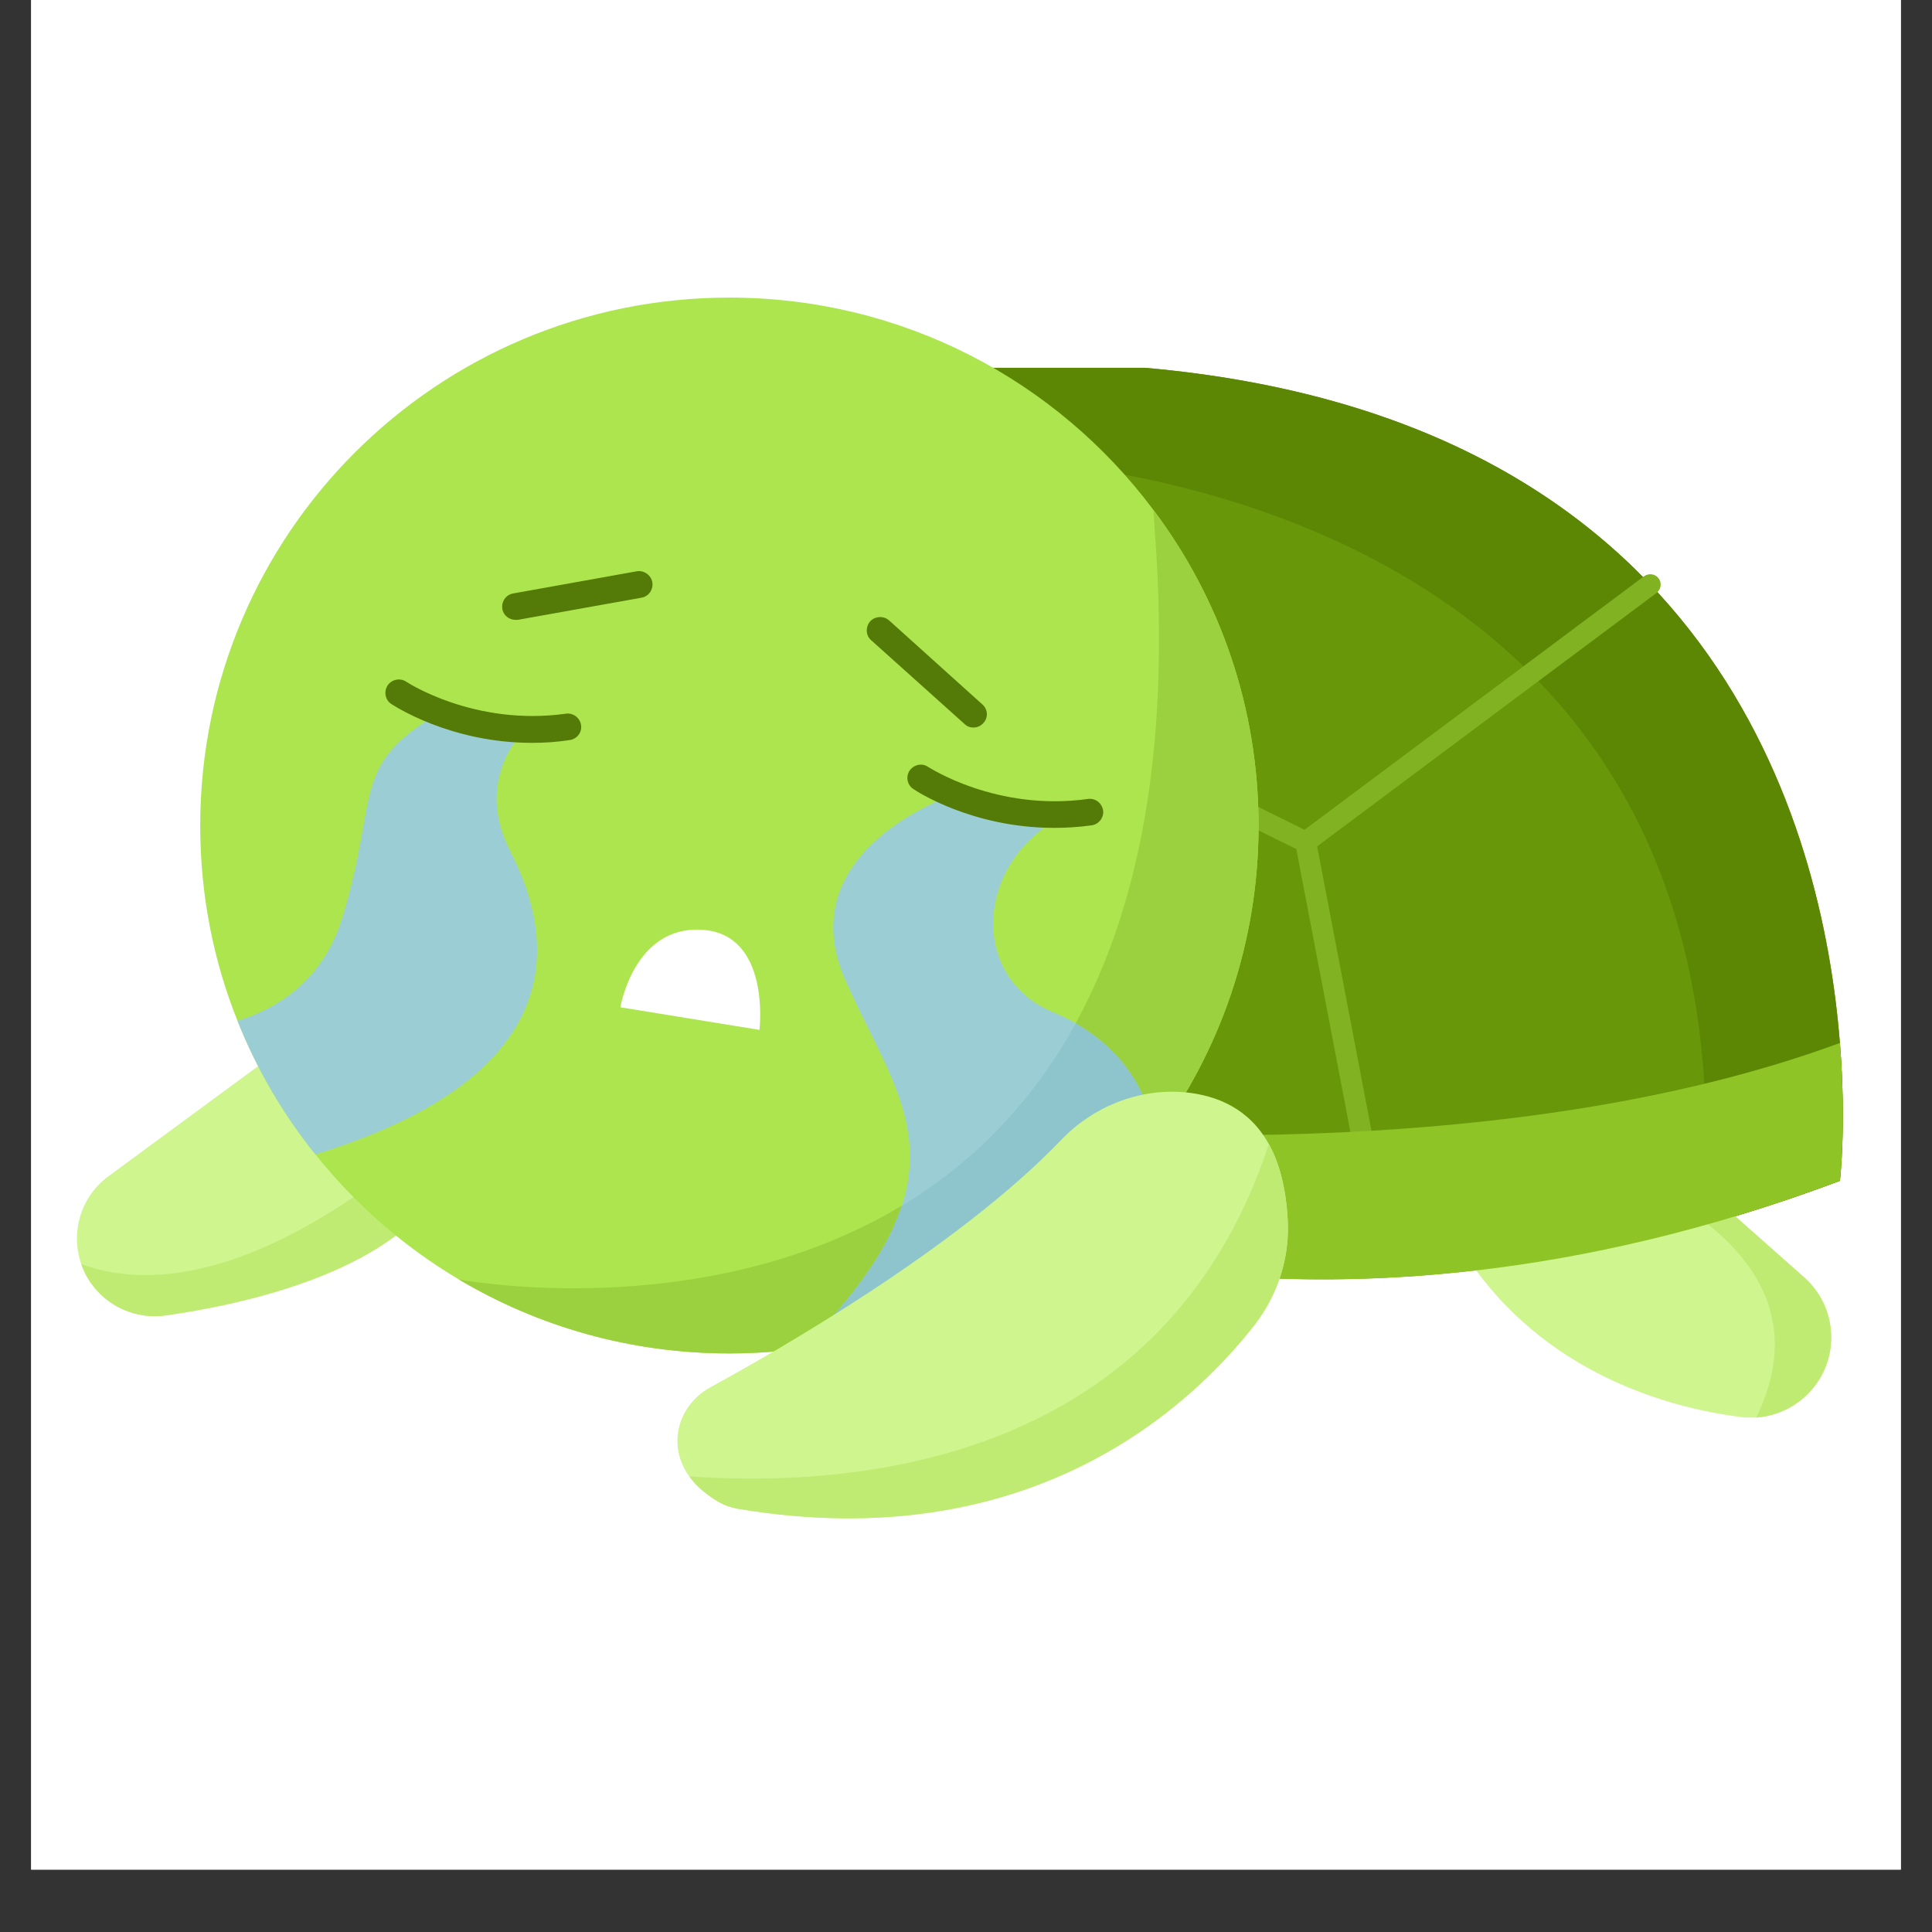 <svg xmlns="http://www.w3.org/2000/svg" xmlns:xlink="http://www.w3.org/1999/xlink" width="40" zoomAndPan="magnify" viewBox="0 0 30 30" height="40" preserveAspectRatio="xMidYMid meet" version="1.0"><rect x="0" y="0" width="30" height="30" fill="#333333" stroke="none"/><defs><clipPath id="5a764ee6c4"><path d="M 0.484 0 L 29.516 0 L 29.516 29.031 L 0.484 29.031 Z M 0.484 0 " clip-rule="nonzero"/></clipPath><clipPath id="1ea477aaba"><path d="M 9 5 L 28.668 5 L 28.668 20 L 9 20 Z M 9 5 " clip-rule="nonzero"/></clipPath><clipPath id="eb21f5c897"><path d="M 13 5 L 28.668 5 L 28.668 19 L 13 19 Z M 13 5 " clip-rule="nonzero"/></clipPath><clipPath id="833306e385"><path d="M 22 18 L 28.668 18 L 28.668 23 L 22 23 Z M 22 18 " clip-rule="nonzero"/></clipPath><clipPath id="6920e05916"><path d="M 25 18 L 28.668 18 L 28.668 23 L 25 23 Z M 25 18 " clip-rule="nonzero"/></clipPath><clipPath id="d0fe4a00fd"><path d="M 14 16 L 28.668 16 L 28.668 20 L 14 20 Z M 14 16 " clip-rule="nonzero"/></clipPath><clipPath id="cb6b591896"><path d="M 1.09 15 L 7 15 L 7 21 L 1.09 21 Z M 1.09 15 " clip-rule="nonzero"/></clipPath><clipPath id="84085e9bd7"><path d="M 1.09 17 L 7 17 L 7 21 L 1.09 21 Z M 1.09 17 " clip-rule="nonzero"/></clipPath><clipPath id="59b527a815"><path d="M 3 4.605 L 20 4.605 L 20 22 L 3 22 Z M 3 4.605 " clip-rule="nonzero"/></clipPath></defs><g clip-path="url(#5a764ee6c4)"><path fill="#ffffff" d="M 0.484 0 L 29.516 0 L 29.516 29.031 L 0.484 29.031 Z M 0.484 0 " fill-opacity="1" fill-rule="nonzero"/><path fill="#ffffff" d="M 0.484 0 L 29.516 0 L 29.516 29.031 L 0.484 29.031 Z M 0.484 0 " fill-opacity="1" fill-rule="nonzero"/></g><g clip-path="url(#1ea477aaba)"><path fill="#689709" d="M 28.57 18.336 C 27.902 18.586 27.25 18.801 26.621 18.98 C 19.492 21.023 14.75 18.887 14.75 18.887 L 15.074 17.477 L 9.633 5.711 L 17.777 5.711 C 26.602 6.492 28.301 12.801 28.57 16.195 C 28.672 17.473 28.57 18.336 28.57 18.336 Z M 28.57 18.336 " fill-opacity="1" fill-rule="nonzero"/></g><g clip-path="url(#eb21f5c897)"><path fill="#5c8704" d="M 28.57 18.336 C 27.902 18.586 27.25 18.801 26.621 18.98 C 26.551 18.516 26.504 17.945 26.484 17.27 C 26.277 10.031 20.602 7.953 17.398 7.359 C 15.871 6.738 14.539 6.188 13.43 5.711 L 17.777 5.711 C 26.602 6.492 28.301 12.801 28.57 16.195 C 28.672 17.473 28.57 18.336 28.57 18.336 Z M 28.57 18.336 " fill-opacity="1" fill-rule="nonzero"/></g><g clip-path="url(#833306e385)"><path fill="#cff58e" d="M 28.137 21.574 C 27.918 21.832 27.602 21.988 27.27 22.012 C 27.242 22.012 27.219 22.012 27.191 22.012 C 27.141 22.012 27.086 22.012 27.035 22.004 C 25.977 21.871 23.961 21.359 22.734 19.453 L 25.484 18.344 L 25.926 18.168 L 26.773 18.734 L 28.016 19.836 C 28.523 20.285 28.578 21.059 28.137 21.574 Z M 28.137 21.574 " fill-opacity="1" fill-rule="nonzero"/></g><g clip-path="url(#6920e05916)"><path fill="#bfeb73" d="M 28.137 21.574 C 27.918 21.832 27.602 21.988 27.27 22.012 C 27.762 21.004 27.836 19.672 25.766 18.508 C 25.664 18.453 25.57 18.398 25.484 18.344 L 25.926 18.168 L 26.773 18.734 L 28.016 19.836 C 28.523 20.285 28.578 21.059 28.137 21.574 Z M 28.137 21.574 " fill-opacity="1" fill-rule="nonzero"/></g><path fill="#81b222" d="M 21.133 17.73 C 21.055 17.73 20.988 17.676 20.973 17.598 L 20.129 13.184 L 17.637 11.953 C 17.555 11.91 17.523 11.816 17.562 11.734 C 17.602 11.656 17.699 11.621 17.781 11.66 L 20.348 12.93 C 20.391 12.953 20.422 12.996 20.434 13.043 L 21.293 17.539 C 21.309 17.625 21.25 17.711 21.164 17.727 C 21.152 17.727 21.145 17.73 21.133 17.73 Z M 21.133 17.73 " fill-opacity="1" fill-rule="nonzero"/><path fill="#81b222" d="M 20.273 13.234 C 20.227 13.234 20.176 13.215 20.145 13.172 C 20.09 13.102 20.105 13 20.176 12.945 L 25.527 8.949 C 25.602 8.895 25.703 8.91 25.754 8.98 C 25.809 9.051 25.793 9.152 25.723 9.207 L 20.371 13.203 C 20.344 13.227 20.309 13.234 20.273 13.234 Z M 20.273 13.234 " fill-opacity="1" fill-rule="nonzero"/><g clip-path="url(#d0fe4a00fd)"><path fill="#8ec426" d="M 28.57 18.336 C 20.371 21.422 14.75 18.887 14.75 18.887 L 15.074 17.477 C 18.133 17.723 23.992 17.883 28.57 16.195 C 28.672 17.473 28.57 18.336 28.57 18.336 Z M 28.57 18.336 " fill-opacity="1" fill-rule="nonzero"/></g><g clip-path="url(#cb6b591896)"><path fill="#cff58e" d="M 6.832 18.469 C 6.012 19.758 3.816 20.25 2.574 20.426 C 2.52 20.434 2.461 20.438 2.402 20.438 C 1.945 20.438 1.523 20.18 1.316 19.762 C 1.297 19.719 1.277 19.676 1.262 19.629 C 1.09 19.137 1.254 18.578 1.688 18.262 L 4.773 15.992 L 6.395 17.945 Z M 6.832 18.469 " fill-opacity="1" fill-rule="nonzero"/></g><g clip-path="url(#84085e9bd7)"><path fill="#bfeb73" d="M 6.832 18.469 C 6.012 19.758 3.816 20.25 2.574 20.426 C 2.52 20.434 2.461 20.438 2.402 20.438 C 1.945 20.438 1.523 20.18 1.316 19.762 C 1.297 19.719 1.277 19.676 1.262 19.629 C 2.188 19.969 3.719 19.941 6.012 18.215 C 6.148 18.117 6.273 18.027 6.395 17.945 Z M 6.832 18.469 " fill-opacity="1" fill-rule="nonzero"/></g><g clip-path="url(#59b527a815)"><path fill="#ade54e" d="M 19.543 12.82 C 19.543 14.641 18.945 16.328 17.934 17.688 C 16.656 19.418 14.707 20.625 12.473 20.938 C 12.098 20.988 11.715 21.016 11.324 21.016 C 9.789 21.016 8.355 20.598 7.125 19.867 C 6.27 19.359 5.516 18.699 4.898 17.926 C 4.398 17.305 3.988 16.605 3.688 15.852 C 3.312 14.914 3.109 13.891 3.109 12.82 C 3.109 8.293 6.785 4.621 11.324 4.621 C 14.02 4.621 16.414 5.914 17.91 7.918 C 18.938 9.285 19.543 10.98 19.543 12.82 Z M 19.543 12.82 " fill-opacity="1" fill-rule="nonzero"/></g><path fill="#9bd13f" d="M 19.543 12.82 C 19.543 14.641 18.945 16.328 17.934 17.688 C 16.656 19.418 14.707 20.625 12.473 20.938 C 12.098 20.988 11.715 21.016 11.324 21.016 C 9.789 21.016 8.355 20.598 7.125 19.867 C 7.125 19.867 18.961 22.129 17.934 8.281 C 17.926 8.156 17.918 8.035 17.91 7.918 C 18.938 9.285 19.543 10.98 19.543 12.82 Z M 19.543 12.82 " fill-opacity="1" fill-rule="nonzero"/><path fill="#9bced4" d="M 4.898 17.926 C 4.398 17.305 3.988 16.605 3.688 15.852 C 4.309 15.66 5.016 15.227 5.316 14.25 C 5.898 12.34 5.422 11.887 6.832 11.066 C 7.152 11.211 7.625 11.281 8.16 11.324 C 8.16 11.324 7.336 12.074 7.922 13.215 C 8.473 14.289 9.188 16.605 4.898 17.926 Z M 4.898 17.926 " fill-opacity="1" fill-rule="nonzero"/><path fill="#9bced4" d="M 17.934 17.688 C 16.656 19.418 14.707 20.625 12.473 20.938 C 13.34 20.051 13.805 19.34 14.004 18.723 C 14.426 17.426 13.699 16.523 13.125 15.215 C 12.238 13.195 14.809 12.34 14.809 12.34 C 15.312 12.547 15.883 12.664 16.555 12.648 C 15.113 13.355 15.031 15.215 16.402 15.738 C 16.512 15.785 16.609 15.836 16.703 15.891 C 17.512 16.363 17.844 17.027 17.934 17.688 Z M 17.934 17.688 " fill-opacity="1" fill-rule="nonzero"/><path fill="#8ec5cc" d="M 17.934 17.688 C 16.656 19.418 14.707 20.625 12.473 20.938 C 13.34 20.051 13.805 19.34 14.004 18.723 C 15.031 18.102 15.984 17.199 16.703 15.891 C 17.512 16.363 17.844 17.027 17.934 17.688 Z M 17.934 17.688 " fill-opacity="1" fill-rule="nonzero"/><path fill="#ffffff" d="M 9.633 15.641 C 9.633 15.641 9.844 14.367 10.906 14.438 C 11.973 14.508 11.793 15.992 11.793 15.992 Z M 9.633 15.641 " fill-opacity="1" fill-rule="nonzero"/><path fill="#cff58e" d="M 19.48 20.574 C 18.504 21.824 16.012 24.188 11.469 23.43 C 11.352 23.41 11.238 23.371 11.137 23.309 C 11.008 23.23 10.832 23.105 10.703 22.926 C 10.602 22.785 10.527 22.613 10.52 22.41 C 10.504 22.047 10.715 21.711 11.035 21.539 C 11.98 21.023 14.852 19.398 16.48 17.699 C 16.977 17.18 17.684 16.898 18.398 16.961 C 18.895 17.008 19.395 17.211 19.703 17.766 C 19.863 18.055 19.969 18.441 19.996 18.949 C 20.027 19.535 19.84 20.109 19.48 20.574 Z M 19.48 20.574 " fill-opacity="1" fill-rule="nonzero"/><path fill="#547a07" d="M 8.262 11.535 C 6.988 11.535 6.117 10.957 6.074 10.93 C 5.98 10.867 5.957 10.738 6.02 10.641 C 6.086 10.547 6.215 10.523 6.309 10.586 C 6.32 10.594 7.367 11.281 8.789 11.082 C 8.902 11.066 9.008 11.148 9.023 11.262 C 9.039 11.375 8.957 11.477 8.844 11.492 C 8.645 11.523 8.449 11.535 8.262 11.535 Z M 8.262 11.535 " fill-opacity="1" fill-rule="nonzero"/><path fill="#547a07" d="M 16.367 12.855 C 15.094 12.855 14.223 12.281 14.18 12.25 C 14.086 12.188 14.062 12.059 14.125 11.965 C 14.191 11.871 14.32 11.844 14.414 11.91 C 14.426 11.914 15.473 12.605 16.895 12.406 C 17.008 12.391 17.109 12.469 17.129 12.582 C 17.145 12.695 17.062 12.801 16.949 12.816 C 16.746 12.844 16.555 12.855 16.367 12.855 Z M 16.367 12.855 " fill-opacity="1" fill-rule="nonzero"/><path fill="#bfeb73" d="M 19.48 20.574 C 18.504 21.824 16.012 24.188 11.469 23.43 C 11.352 23.41 11.238 23.371 11.137 23.309 C 11.008 23.23 10.832 23.105 10.703 22.926 C 13.367 23.109 18.082 22.688 19.703 17.766 C 19.863 18.055 19.969 18.441 19.996 18.949 C 20.027 19.535 19.84 20.109 19.48 20.574 Z M 19.48 20.574 " fill-opacity="1" fill-rule="nonzero"/><path fill="#547a07" d="M 8.004 9.625 C 7.906 9.625 7.816 9.555 7.801 9.457 C 7.781 9.344 7.855 9.234 7.969 9.215 L 9.887 8.871 C 10 8.852 10.109 8.93 10.129 9.039 C 10.148 9.152 10.074 9.262 9.961 9.281 L 8.039 9.625 C 8.027 9.625 8.016 9.625 8.004 9.625 Z M 8.004 9.625 " fill-opacity="1" fill-rule="nonzero"/><path fill="#547a07" d="M 15.117 11.297 C 15.066 11.297 15.016 11.281 14.977 11.242 L 13.527 9.941 C 13.441 9.867 13.438 9.734 13.512 9.648 C 13.59 9.566 13.719 9.559 13.805 9.633 L 15.254 10.938 C 15.34 11.012 15.348 11.145 15.27 11.227 C 15.23 11.273 15.172 11.297 15.117 11.297 Z M 15.117 11.297 " fill-opacity="1" fill-rule="nonzero"/></svg>